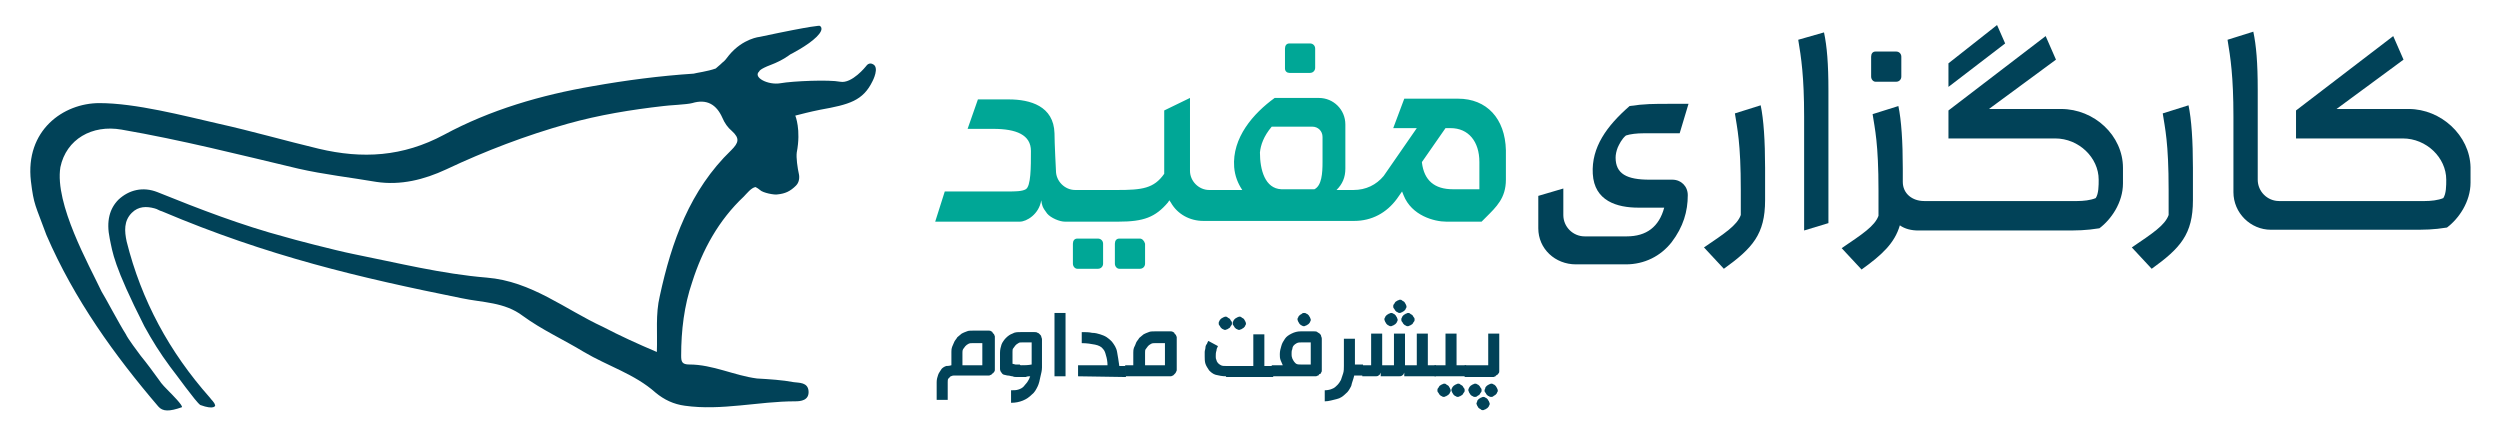 <?xml version="1.0" encoding="utf-8"?>
<!-- Generator: Adobe Illustrator 21.0.0, SVG Export Plug-In . SVG Version: 6.00 Build 0)  -->
<svg version="1.1" id="Layer_1" xmlns="http://www.w3.org/2000/svg" xmlns:xlink="http://www.w3.org/1999/xlink" x="0px" y="0px"
	 viewBox="0 0 339.5 59.1" style="enable-background:new 0 0 339.5 59.1;" xml:space="preserve">
<style type="text/css">
	.st0{fill:#014258;}
	.st1{fill-rule:evenodd;clip-rule:evenodd;fill:#014258;}
	.st2{fill-rule:evenodd;clip-rule:evenodd;fill:#00A796;}
</style>
<g id="XMLID_1871_">
	<path id="XMLID_1909_" class="st0" d="M129.2,49.6v-1.8c0-0.2,0-0.4,0.1-0.7s0.2-0.4,0.3-0.7c0.1-0.2,0.3-0.4,0.4-0.6
		c0.2-0.2,0.4-0.3,0.6-0.5c0.2-0.1,0.4-0.2,0.7-0.3c0.2-0.1,0.5-0.1,0.8-0.1l2.2,0c0.1,0,0.2,0,0.3,0.1c0.1,0,0.2,0.1,0.2,0.2
		c0.1,0.1,0.1,0.1,0.2,0.2c0,0.1,0.1,0.2,0.1,0.3v4.5c0,0.1,0,0.2-0.1,0.3s-0.1,0.2-0.2,0.2c-0.1,0.1-0.1,0.1-0.2,0.2
		c-0.1,0-0.2,0.1-0.3,0.1h-4.3c-0.2,0-0.4,0-0.5,0c-0.2,0-0.3,0.1-0.4,0.1c-0.1,0.1-0.2,0.2-0.3,0.3c-0.1,0.1-0.1,0.3-0.1,0.5v2.4
		h-1.5v-2.4c0-0.4,0.1-0.7,0.2-1c0.1-0.3,0.3-0.5,0.4-0.7s0.4-0.4,0.7-0.5C128.6,49.7,128.9,49.7,129.2,49.6z M130.7,49.6h2.7v-3
		c-0.3,0-0.6,0-0.8,0s-0.3,0-0.4,0s-0.1,0-0.2,0h0c-0.2,0-0.3,0-0.5,0.1c-0.2,0.1-0.3,0.2-0.4,0.3c-0.1,0.1-0.2,0.3-0.3,0.4
		c-0.1,0.2-0.1,0.3-0.1,0.5V49.6z"/>
	<path id="XMLID_1912_" class="st0" d="M139.9,51.1c-0.2,0-0.4,0-0.6,0.1c-0.2,0-0.4,0-0.6,0c-0.2,0-0.4,0-0.6,0
		c-0.2,0-0.4,0-0.6-0.1c-0.2,0-0.4-0.1-0.6-0.1c-0.2,0-0.4-0.1-0.5-0.1s-0.3-0.1-0.4-0.3c-0.1-0.1-0.2-0.3-0.2-0.5v-2.2
		c0-0.4,0.1-0.8,0.2-1.1c0.1-0.3,0.4-0.7,0.6-0.9c0.3-0.3,0.6-0.5,0.9-0.6c0.3-0.2,0.7-0.2,1.1-0.2h1.9c0.1,0,0.3,0,0.4,0.1
		c0.1,0,0.2,0.1,0.3,0.2c0.1,0.1,0.2,0.2,0.2,0.3c0,0.1,0.1,0.2,0.1,0.4c0,0.4,0,0.8,0,1.2c0,0.5,0,0.9,0,1.4c0,0.4,0,0.8,0,1.2
		s-0.1,0.8-0.2,1.2c-0.1,0.5-0.2,1-0.4,1.4s-0.4,0.8-0.8,1.1c-0.3,0.3-0.7,0.6-1.2,0.8c-0.5,0.2-1,0.3-1.6,0.3V53c0.4,0,0.7,0,1-0.1
		c0.3-0.1,0.5-0.2,0.7-0.4c0.2-0.2,0.3-0.4,0.5-0.6C139.7,51.6,139.8,51.4,139.9,51.1z M138.7,49.6c0.5,0,0.9,0,1.4-0.1
		c0-0.3,0-0.6,0-0.9c0-0.4,0-0.7,0-1.1c0-0.3,0-0.7,0-1l-1.3,0c-0.2,0-0.4,0-0.5,0.1c-0.2,0.1-0.3,0.2-0.4,0.3
		c-0.1,0.1-0.2,0.3-0.3,0.4s-0.1,0.3-0.1,0.5l0,1.6c0.1,0,0.3,0.1,0.4,0.1c0.1,0,0.2,0,0.3,0c0.1,0,0.2,0,0.3,0
		C138.5,49.6,138.6,49.6,138.7,49.6z"/>
	<path id="XMLID_1915_" class="st0" d="M144.7,51.1h-1.5v-8.6h1.5V51.1z"/>
	<path id="XMLID_1917_" class="st0" d="M146.4,51.1v-1.5h4c0-0.5-0.1-1-0.2-1.3c-0.1-0.4-0.2-0.7-0.4-0.9c-0.2-0.3-0.6-0.5-1.1-0.6
		c-0.5-0.1-1.1-0.2-1.8-0.2l0-1.5c0.5,0,1,0,1.4,0.1c0.4,0,0.8,0.1,1.1,0.2c0.3,0.1,0.6,0.2,0.9,0.4c0.3,0.2,0.5,0.4,0.7,0.6
		c0.3,0.4,0.6,0.8,0.7,1.4c0.1,0.5,0.2,1.2,0.3,1.9h0.9v1.5L146.4,51.1z"/>
	<path id="XMLID_1919_" class="st0" d="M152.7,49.6h1.2v-1.7c0-0.2,0-0.4,0.1-0.7c0.1-0.2,0.2-0.4,0.3-0.7c0.1-0.2,0.3-0.4,0.4-0.6
		c0.2-0.2,0.4-0.3,0.6-0.5c0.2-0.1,0.4-0.2,0.7-0.3c0.2-0.1,0.5-0.1,0.8-0.1l2.2,0c0.1,0,0.2,0,0.3,0.1c0.1,0,0.2,0.1,0.2,0.2
		c0.1,0.1,0.1,0.1,0.2,0.2c0,0.1,0.1,0.2,0.1,0.3v4.4c0,0.1,0,0.2-0.1,0.3c0,0.1-0.1,0.2-0.2,0.3c-0.1,0.1-0.1,0.1-0.2,0.2
		c-0.1,0-0.2,0.1-0.3,0.1h-6.2V49.6z M155.5,49.6h2.7v-3c-0.4,0-0.6,0-0.8,0c-0.2,0-0.3,0-0.4,0c-0.1,0-0.1,0-0.2,0c0,0,0,0,0,0
		c-0.2,0-0.3,0-0.5,0.1c-0.2,0.1-0.3,0.2-0.4,0.3c-0.1,0.1-0.2,0.3-0.3,0.4s-0.1,0.3-0.1,0.5V49.6z"/>
	<path id="XMLID_1922_" class="st0" d="M166.5,51.1c-0.5,0-1-0.1-1.4-0.2s-0.7-0.4-0.9-0.6c-0.2-0.3-0.4-0.6-0.5-0.9
		c-0.1-0.3-0.1-0.7-0.1-1c0-0.2,0-0.4,0-0.6s0.1-0.4,0.1-0.6s0.1-0.4,0.2-0.5c0.1-0.2,0.1-0.3,0.2-0.4l1.3,0.7
		c-0.1,0.2-0.2,0.4-0.2,0.6c-0.1,0.3-0.1,0.5-0.1,0.8c0,0.2,0,0.3,0.1,0.5c0,0.1,0.1,0.3,0.2,0.4s0.2,0.2,0.4,0.3s0.4,0.1,0.7,0.1
		l3.7,0v-4.3h1.5v4.3h1.2v1.5H166.5z M165.5,43.9c0-0.1,0-0.2,0.1-0.3c0-0.1,0.1-0.2,0.2-0.3c0.1-0.1,0.2-0.1,0.3-0.2
		c0.1,0,0.2-0.1,0.3-0.1c0.1,0,0.2,0,0.3,0.1s0.2,0.1,0.3,0.2c0.1,0.1,0.1,0.2,0.2,0.3s0.1,0.2,0.1,0.3s0,0.2-0.1,0.3
		s-0.1,0.2-0.2,0.3c-0.1,0.1-0.2,0.1-0.3,0.2c-0.1,0-0.2,0.1-0.3,0.1c-0.1,0-0.2,0-0.3-0.1c-0.1,0-0.2-0.1-0.3-0.2
		c-0.1-0.1-0.1-0.2-0.2-0.3C165.5,44.1,165.5,44,165.5,43.9z M167.4,43.9c0-0.1,0-0.2,0.1-0.3c0-0.1,0.1-0.2,0.2-0.3
		c0.1-0.1,0.2-0.1,0.3-0.2c0.1,0,0.2-0.1,0.3-0.1s0.2,0,0.3,0.1s0.2,0.1,0.3,0.2c0.1,0.1,0.1,0.2,0.2,0.3c0,0.1,0.1,0.2,0.1,0.3
		s0,0.2-0.1,0.3c0,0.1-0.1,0.2-0.2,0.3c-0.1,0.1-0.2,0.1-0.3,0.2c-0.1,0-0.2,0.1-0.3,0.1s-0.2,0-0.3-0.1c-0.1,0-0.2-0.1-0.3-0.2
		c-0.1-0.1-0.1-0.2-0.2-0.3C167.4,44.1,167.4,44,167.4,43.9z"/>
	<path id="XMLID_1926_" class="st0" d="M172.7,51.1v-1.5h1.5c-0.1-0.2-0.2-0.5-0.3-0.7c-0.1-0.3-0.1-0.5-0.1-0.8
		c0-0.4,0.1-0.8,0.2-1.1c0.1-0.4,0.3-0.7,0.5-1c0.2-0.3,0.5-0.5,0.9-0.7s0.8-0.3,1.2-0.3h1.9c0.1,0,0.3,0,0.4,0.1
		c0.1,0.1,0.2,0.1,0.3,0.2c0.1,0.1,0.2,0.2,0.2,0.3c0,0.1,0.1,0.2,0.1,0.4l0,4.3c0,0.1,0,0.2-0.1,0.3c0,0.1-0.1,0.2-0.2,0.2
		S179.1,51,179,51c-0.1,0-0.2,0.1-0.3,0.1H172.7z M175.5,48.7c0.1,0.2,0.2,0.4,0.4,0.6c0.2,0.2,0.4,0.2,0.8,0.2h1.3v-3h-1.3
		c-0.2,0-0.4,0-0.6,0.1c-0.2,0.1-0.3,0.2-0.4,0.3c-0.1,0.1-0.2,0.3-0.2,0.5c-0.1,0.2-0.1,0.4-0.1,0.5c0,0.1,0,0.2,0,0.3
		C175.4,48.5,175.5,48.6,175.5,48.7z M176.2,43.4c0-0.1,0-0.2,0.1-0.3c0-0.1,0.1-0.2,0.2-0.3c0.1-0.1,0.2-0.1,0.3-0.2
		s0.2-0.1,0.3-0.1s0.2,0,0.3,0.1c0.1,0,0.2,0.1,0.3,0.2c0.1,0.1,0.1,0.2,0.2,0.3c0,0.1,0.1,0.2,0.1,0.3s0,0.2-0.1,0.3
		c0,0.1-0.1,0.2-0.2,0.3c-0.1,0.1-0.2,0.1-0.3,0.2c-0.1,0-0.2,0.1-0.3,0.1s-0.2,0-0.3-0.1c-0.1,0-0.2-0.1-0.3-0.2
		c-0.1-0.1-0.1-0.2-0.2-0.3C176.3,43.6,176.2,43.5,176.2,43.4z"/>
	<path id="XMLID_1930_" class="st0" d="M184,46c0,0.4,0,0.8,0,1.2s0,0.9,0,1.4c0,0.3,0,0.6,0,0.9h1.1v1.5h-1.2
		c-0.1,0.5-0.3,0.9-0.4,1.4c-0.2,0.4-0.4,0.8-0.8,1.1c-0.3,0.3-0.7,0.6-1.2,0.7s-1,0.3-1.6,0.3V53c0.4,0,0.8-0.1,1-0.2
		c0.3-0.1,0.5-0.3,0.7-0.5c0.2-0.2,0.4-0.5,0.5-0.7c0.1-0.3,0.2-0.6,0.3-0.9c0.1-0.3,0.1-0.7,0.1-1s0-0.7,0-1.1c0-0.5,0-0.9,0-1.4
		s0-0.9,0-1.2H184z"/>
	<path id="XMLID_1932_" class="st0" d="M190.7,51.1v-0.5c-0.1,0.2-0.1,0.3-0.3,0.4c-0.1,0.1-0.3,0.1-0.5,0.1h-2.4v-0.5
		c-0.1,0.2-0.1,0.3-0.3,0.4c-0.1,0.1-0.3,0.1-0.4,0.1H185v-1.5h1.2v-4.3h1.5v4.3h1.6v-4.3h1.5v4.3h1.6v-4.3h1.5v4.3h1.1v1.5H190.7z
		 M188,43.4c0-0.1,0-0.2,0.1-0.3c0-0.1,0.1-0.2,0.2-0.3c0.1-0.1,0.2-0.1,0.3-0.2c0.1,0,0.2-0.1,0.3-0.1s0.2,0,0.3,0.1
		c0.1,0,0.2,0.1,0.3,0.2c0.1,0.1,0.1,0.2,0.2,0.3c0,0.1,0.1,0.2,0.1,0.3s0,0.2-0.1,0.3c0,0.1-0.1,0.2-0.2,0.3
		c-0.1,0.1-0.2,0.1-0.3,0.2c-0.1,0-0.2,0.1-0.3,0.1s-0.2,0-0.3-0.1c-0.1,0-0.2-0.1-0.3-0.2c-0.1-0.1-0.1-0.2-0.2-0.3
		C188.1,43.6,188,43.5,188,43.4z M189.2,41.6c0-0.1,0-0.2,0.1-0.3s0.1-0.2,0.2-0.3c0.1-0.1,0.2-0.1,0.3-0.2c0.1,0,0.2-0.1,0.3-0.1
		s0.2,0,0.3,0.1s0.2,0.1,0.3,0.2c0.1,0.1,0.1,0.2,0.2,0.3c0,0.1,0.1,0.2,0.1,0.3s0,0.2-0.1,0.3c0,0.1-0.1,0.2-0.2,0.3
		c-0.1,0.1-0.2,0.1-0.3,0.2c-0.1,0-0.2,0.1-0.3,0.1s-0.2,0-0.3-0.1c-0.1,0-0.2-0.1-0.3-0.2c-0.1-0.1-0.1-0.2-0.2-0.3
		S189.2,41.7,189.2,41.6z M190.3,43.4c0-0.1,0-0.2,0.1-0.3c0-0.1,0.1-0.2,0.2-0.3c0.1-0.1,0.2-0.1,0.3-0.2c0.1,0,0.2-0.1,0.3-0.1
		c0.1,0,0.2,0,0.3,0.1s0.2,0.1,0.3,0.2c0.1,0.1,0.1,0.2,0.2,0.3s0.1,0.2,0.1,0.3s0,0.2-0.1,0.3s-0.1,0.2-0.2,0.3
		c-0.1,0.1-0.2,0.1-0.3,0.2c-0.1,0-0.2,0.1-0.3,0.1c-0.1,0-0.2,0-0.3-0.1c-0.1,0-0.2-0.1-0.3-0.2c-0.1-0.1-0.1-0.2-0.2-0.3
		C190.3,43.6,190.3,43.5,190.3,43.4z"/>
	<path id="XMLID_1937_" class="st0" d="M196.3,49.6v-4.3h1.5v4.3h1.3v1.5h-4.3v-1.5H196.3z M195.2,53c0-0.1,0-0.2,0.1-0.3
		s0.1-0.2,0.2-0.3c0.1-0.1,0.2-0.1,0.3-0.2c0.1,0,0.2-0.1,0.3-0.1s0.2,0,0.3,0.1s0.2,0.1,0.3,0.2c0.1,0.1,0.1,0.2,0.2,0.3
		c0,0.1,0.1,0.2,0.1,0.3s0,0.2-0.1,0.3c0,0.1-0.1,0.2-0.2,0.3c-0.1,0.1-0.2,0.1-0.3,0.2c-0.1,0-0.2,0.1-0.3,0.1s-0.2,0-0.3-0.1
		c-0.1,0-0.2-0.1-0.3-0.2c-0.1-0.1-0.1-0.2-0.2-0.3S195.2,53.1,195.2,53z M197.1,53c0-0.1,0-0.2,0.1-0.3c0-0.1,0.1-0.2,0.2-0.3
		c0.1-0.1,0.2-0.1,0.3-0.2c0.1,0,0.2-0.1,0.3-0.1s0.2,0,0.3,0.1s0.2,0.1,0.3,0.2c0.1,0.1,0.1,0.2,0.2,0.3s0.1,0.2,0.1,0.3
		s0,0.2-0.1,0.3s-0.1,0.2-0.2,0.3c-0.1,0.1-0.2,0.1-0.3,0.2c-0.1,0-0.2,0.1-0.3,0.1s-0.2,0-0.3-0.1c-0.1,0-0.2-0.1-0.3-0.2
		c-0.1-0.1-0.1-0.2-0.2-0.3C197.2,53.2,197.1,53.1,197.1,53z"/>
	<path id="XMLID_1941_" class="st0" d="M198.9,49.6l3.2,0v-4.3h1.5v5c0,0,0,0,0,0.1c0,0.1,0,0.2-0.1,0.3s-0.1,0.2-0.2,0.2
		c-0.1,0.1-0.2,0.1-0.2,0.2c-0.1,0-0.2,0.1-0.3,0.1l-3.9,0V49.6z M199.5,52.7c0-0.1,0.1-0.2,0.2-0.3c0.1-0.1,0.2-0.1,0.3-0.2
		c0.1,0,0.2-0.1,0.3-0.1c0.1,0,0.2,0,0.3,0.1c0.1,0,0.2,0.1,0.3,0.2c0.1,0.1,0.1,0.2,0.2,0.3s0.1,0.2,0.1,0.3s0,0.2-0.1,0.3
		s-0.1,0.2-0.2,0.3c-0.1,0.1-0.2,0.1-0.3,0.2s-0.2,0.1-0.3,0.1c-0.1,0-0.2,0-0.3-0.1c-0.1,0-0.2-0.1-0.3-0.2
		c-0.1-0.1-0.1-0.2-0.2-0.3c0-0.1-0.1-0.2-0.1-0.3S199.4,52.8,199.5,52.7z M200.6,54.5c0-0.1,0.1-0.2,0.2-0.3
		c0.1-0.1,0.2-0.1,0.3-0.2c0.1,0,0.2-0.1,0.3-0.1s0.2,0,0.3,0.1c0.1,0,0.2,0.1,0.3,0.2c0.1,0.1,0.1,0.2,0.2,0.3
		c0,0.1,0.1,0.2,0.1,0.3s0,0.2-0.1,0.3c0,0.1-0.1,0.2-0.2,0.3c-0.1,0.1-0.2,0.1-0.3,0.2c-0.1,0-0.2,0.1-0.3,0.1s-0.2,0-0.3-0.1
		s-0.2-0.1-0.3-0.2c-0.1-0.1-0.1-0.2-0.2-0.3c0-0.1-0.1-0.2-0.1-0.3S200.6,54.6,200.6,54.5z M201.7,52.7c0-0.1,0.1-0.2,0.2-0.3
		c0.1-0.1,0.2-0.1,0.3-0.2c0.1,0,0.2-0.1,0.3-0.1c0.1,0,0.2,0,0.3,0.1c0.1,0,0.2,0.1,0.3,0.2c0.1,0.1,0.1,0.2,0.2,0.3
		c0,0.1,0.1,0.2,0.1,0.3s0,0.2-0.1,0.3c0,0.1-0.1,0.2-0.2,0.3c-0.1,0.1-0.2,0.1-0.3,0.2s-0.2,0.1-0.3,0.1c-0.1,0-0.2,0-0.3-0.1
		c-0.1,0-0.2-0.1-0.3-0.2c-0.1-0.1-0.1-0.2-0.2-0.3s-0.1-0.2-0.1-0.3S201.7,52.8,201.7,52.7z"/>
</g>
<path id="XMLID_1830_" class="st0" d="M118.5,8.7c0,0-0.5-0.3-0.9,0.3c0,0-1.9,2.4-3.5,2.1c-1.5-0.3-6.4-0.1-8.1,0.2
	c-1.7,0.3-3.8-0.8-2.9-1.6c0,0,0-0.3,1.6-0.9c1.6-0.6,2.6-1.4,2.6-1.4s2.4-1.2,3.6-2.4s0.4-1.5,0.4-1.5s-0.6-0.1-8.1,1.5
	c0,0-2.3,0.2-4.2,2.5c-0.3,0.4-0.6,0.8-0.9,1c0,0,0,0,0,0c0,0,0,0,0,0c-0.4,0.4-0.7,0.6-0.9,0.8c-1.1,0.4-2.7,0.6-3,0.7
	c-4.6,0.3-9.2,0.9-13.7,1.7c-7,1.2-13.9,3.2-20.2,6.6c-5.6,3-11.1,3.3-17,1.9c-4.6-1.1-9.1-2.4-13.6-3.4c-4.8-1.1-11.3-2.8-16.2-2.8
	c-4.9,0-10.1,3.7-9.3,10.6c0.4,3.3,0.6,3.2,2.1,7.3c3.8,8.8,9.3,16.4,15.2,23.3c0.6,0.7,1.5,0.7,3.2,0.1c0.2-0.2-1.4-1.8-1.8-2.2
	c-0.3-0.3-1-1-1.3-1.5c-0.8-1.1-1.6-2.2-2.5-3.3c-0.3-0.4-1.8-2.4-2-2.9c-0.9-1.4-2.9-5.2-3.3-5.8C12.1,36,7.4,27.7,8.2,22.7
	c0.8-3.8,4.3-5.8,8.3-5.1c8.1,1.4,16,3.4,24,5.3c3.5,0.8,7.1,1.2,10.6,1.8c3.3,0.5,6.5-0.3,9.5-1.7c5.3-2.5,10.8-4.6,16.5-6.2
	c4.3-1.2,8.6-1.9,13-2.4c0.6-0.1,3.2-0.2,3.9-0.4c2-0.6,3.3,0.2,4.1,2c0.3,0.7,0.7,1.3,1.3,1.8c1.1,1,0.9,1.6-0.1,2.6
	c-5.6,5.4-8.1,12.4-9.7,19.8c-0.6,2.5-0.3,5-0.4,7.6c-2.6-1.1-5-2.2-7.3-3.4c-5.2-2.4-9.7-6.2-15.8-6.7c-6.1-0.5-12.1-2-18.1-3.2
	c-2.5-0.5-8.6-2.1-9.2-2.3c-6-1.6-11.7-3.8-17.4-6.1c-2-0.8-3.9-0.3-5.3,1c-1.2,1.2-1.7,2.9-1.2,5.3c0.4,1.9,0.5,3.6,4.7,11.9
	c1.1,2,2.1,3.6,3.5,5.5c0.8,1,3.5,4.8,4.1,5.2c1.9,0.7,2.1,0.1,2,0c-0.1-0.4-0.5-0.7-0.7-1c-5.5-6.2-9.3-13.2-11.3-21.2
	c-0.3-1.4-0.4-2.8,0.7-3.9c0.9-0.9,2-0.9,3.1-0.6c0.4,0.1,0.6,0.3,1,0.4c14.4,6.1,26.8,9,40.7,11.8c2.8,0.6,5.8,0.5,8.3,2.4
	c2.6,1.9,5.5,3.2,8.3,4.9c3.2,1.9,6.9,3,9.7,5.5c1.2,1,2.5,1.6,4,1.8c5,0.7,10-0.6,15-0.6c0.7,0,1.9-0.1,1.8-1.4
	c-0.1-1.2-1.3-1.1-2-1.2c-1.6-0.3-3.3-0.4-5-0.5c-3.1-0.4-6-1.9-9.2-1.9c-1,0-1.1-0.4-1.1-1.2c0-3.4,0.4-6.8,1.5-10
	c1.4-4.4,3.6-8.4,7-11.6c0.4-0.4,1-1.2,1.6-1.3c0.2,0.1,0.5,0.3,0.6,0.4c0.4,0.4,2,0.7,2.4,0.6c1-0.1,1.7-0.4,2.5-1.2
	c0.6-0.6,0.4-1.5,0.4-1.5c-0.2-0.9-0.4-2.3-0.3-3c0.6-3.1-0.2-5-0.2-5c0.8-0.2,1.9-0.5,3.4-0.8c3.9-0.7,5.8-1.2,7.1-3.9
	C118.5,11,119.5,9.1,118.5,8.7z M107.9,15.6C107.9,15.6,107.9,15.6,107.9,15.6C107.9,15.6,107.9,15.6,107.9,15.6L107.9,15.6z"/>
<g id="XMLID_1812_">
	<g id="XMLID_1821_">
		<polygon id="XMLID_1829_" class="st1" points="271.2,3.4 264.6,8.6 264.6,11.8 272.3,5.9 		"/>
		<path id="XMLID_1828_" class="st1" d="M293.7,15.4c0.3,2,0.8,3.9,0.8,10.4v3.4c-0.5,1.4-2.2,2.5-5,4.4l2.7,2.9
			c3.9-2.8,5.6-4.7,5.6-9.3v-4.4c0-3.7-0.2-6.6-0.6-8.5L293.7,15.4z"/>
		<path id="XMLID_1827_" class="st1" d="M254.7,11.1h2.8c0.4,0,0.7-0.3,0.7-0.7V7.7c0-0.4-0.3-0.7-0.7-0.7h-2.8
			c-0.4,0-0.6,0.3-0.6,0.7v2.7C254.1,10.8,254.4,11.1,254.7,11.1z"/>
		<path id="XMLID_1826_" class="st1" d="M244.2,5.4c0.4,2.4,0.8,5,0.8,10.4v15.5l3.3-1v-18c0-3.7-0.2-6-0.6-7.9L244.2,5.4z"/>
		<path id="XMLID_1825_" class="st1" d="M235.6,15.4c0.3,2,0.8,3.9,0.8,10.4v3.4c-0.5,1.4-2.2,2.5-5,4.4l2.7,2.9
			c3.9-2.8,5.6-4.7,5.6-9.3v-4.4c0-3.7-0.2-6.6-0.6-8.5L235.6,15.4z"/>
		<path id="XMLID_1824_" class="st1" d="M327.1,14.8h-9.8l9.1-6.7l-1.4-3.2l-13.2,10.1v3.8h14.5c3.2,0,5.9,2.6,5.9,5.6
			c0,0.8,0,1.9-0.4,2.5c-0.7,0.3-1.7,0.4-2.5,0.4h-19.8c-1.6,0-2.9-1.3-2.9-2.9V12.2c0-3.7-0.2-6-0.6-7.9l-3.5,1.1
			c0.4,2.4,0.8,5,0.8,10.4v10.3c0,2.8,2.3,5.1,5.1,5.1h18.8c2.2,0,3.2,0,5.1-0.3c1.6-1.2,3.2-3.5,3.2-6.1v-2.1
			C335.4,18.4,331.5,14.8,327.1,14.8z"/>
		<path id="XMLID_1823_" class="st1" d="M279.9,14.8h-9.8l9.1-6.7l-1.4-3.2l-13.2,10.1v3.8h14.5c3.2,0,5.9,2.6,5.9,5.6
			c0,0.8,0,1.9-0.4,2.5c-0.7,0.3-1.7,0.4-2.5,0.4h-20.8c-1.6,0-2.9-1-2.9-2.6l0,0v-1.8c0-3.7-0.2-6.6-0.6-8.5l-3.5,1.1
			c0.3,2,0.8,3.9,0.8,10.4v3.4c-0.5,1.4-2.2,2.5-5,4.4l2.7,2.9c2.8-2,4.5-3.6,5.2-6c0.7,0.5,1.6,0.7,2.5,0.7h19.5
			c2.2,0,3.2,0,5.1-0.3c1.6-1.2,3.2-3.5,3.2-6.1v-2.1C288.3,18.4,284.4,14.8,279.9,14.8z"/>
		<path id="XMLID_1822_" class="st1" d="M220.8,18.4c0.6-0.2,1.5-0.3,2.4-0.3h4.9l1.2-4h-2.4c-2.4,0-3.6,0-5.6,0.3
			c-3.1,2.7-5.2,5.6-5,9.2c0.2,3.7,3.3,4.6,6.2,4.6h3.5c-0.7,2.6-2.4,3.9-5.1,3.9h-5.7c-1.6,0-2.9-1.3-2.9-2.9v-3.6l-3.4,1v4.4
			c0,2.8,2.3,4.9,5.1,4.9h6.8c2.5,0,4.7-1.1,6.2-3c1.6-2.1,2.2-4.2,2.2-6.4c0-1.2-0.9-2.1-2.1-2.1H224c-3.1,0-4.6-0.8-4.6-3
			c0-0.4,0.1-0.9,0.3-1.4C219.9,19.6,220.2,18.9,220.8,18.4z"/>
	</g>
	<g id="XMLID_1813_">
		<path id="XMLID_1820_" class="st2" d="M149.1,32.4h-2.8c-0.4,0-0.6,0.3-0.6,0.7v2.7c0,0.4,0.3,0.7,0.6,0.7h2.8
			c0.4,0,0.7-0.3,0.7-0.7v-2.7C149.8,32.7,149.5,32.4,149.1,32.4z"/>
		<path id="XMLID_1819_" class="st2" d="M154.8,32.4H152c-0.4,0-0.6,0.3-0.6,0.7v2.7c0,0.4,0.3,0.7,0.6,0.7h2.8
			c0.4,0,0.7-0.3,0.7-0.7v-2.7C155.4,32.7,155.1,32.4,154.8,32.4z"/>
		<path id="XMLID_1818_" class="st2" d="M175.1,9.9h2.8c0.4,0,0.7-0.3,0.7-0.7V6.6c0-0.4-0.3-0.7-0.7-0.7h-2.8
			c-0.4,0-0.6,0.3-0.6,0.7v2.7C174.5,9.7,174.8,9.9,175.1,9.9z"/>
		<path id="XMLID_1814_" class="st2" d="M198,13.4h-7.3l-1.5,4h3.2l-4.5,6.5c-1,1.2-2.4,1.9-4.1,1.9h-2.1h-0.2
			c0.8-0.8,1.2-1.7,1.2-2.9v-6c0-2-1.6-3.6-3.6-3.6h-6c-2.9,2.1-5.8,5.4-5.5,9.4c0.1,1.2,0.5,2.2,1.1,3.1l-4.5,0
			c-1.4,0-2.6-1.2-2.6-2.6v-9.9l-3.5,1.7v8.5l0,0.1c-1.4,2-3,2.2-6.4,2.2H146c-1.4,0-2.6-1.2-2.6-2.6c0,0-0.2-3.8-0.2-5.1
			c-0.1-3.7-3.3-4.6-6.2-4.6h-3h-1.2l-1.4,4c0,0,0.2,0,1.1,0h2.4c3.1,0,5.1,0.8,5.1,3c0,2.2,0,4.8-0.7,5.2c-0.5,0.3-1.5,0.3-2.4,0.3
			h-8.6l-1.3,4.1c0,0,9.9,0,11.5,0c0.9,0,2.6-1,2.9-2.9c0.1,0.6,0.1,0.9,0.8,1.8c0.5,0.6,1.7,1.1,2.4,1.1h7.3c3.4,0,5-0.6,6.7-2.6
			l0.2-0.3l0.2,0.3c0.9,1.6,2.6,2.5,4.4,2.5h13.1c0,0,0,0,0,0c0,0,0,0,0,0l7.4,0c2.4,0,4.4-1.1,5.8-3l0.7-1l0.2,0.5
			c1.1,2.8,4.2,3.6,5.8,3.6h4.8l0.6-0.6c1.4-1.4,2.7-2.6,2.7-5.1v-4C204.4,16.1,201.9,13.4,198,13.4z M172.7,17.2h5.5
			c0.8,0,1.4,0.6,1.4,1.4V22c0,1.5-0.1,3.2-1.1,3.7l-4.5,0c-2.2-0.1-2.9-2.6-2.9-5C171.2,19.7,171.6,18.5,172.7,17.2z M200.9,25.7
			h-3.6c-2.5,0-3.9-1.2-4.2-3.6l0-0.1l3.2-4.6h0.7c2.4,0,3.9,1.8,3.9,4.6V25.7z"/>
	</g>
</g>
</svg>
